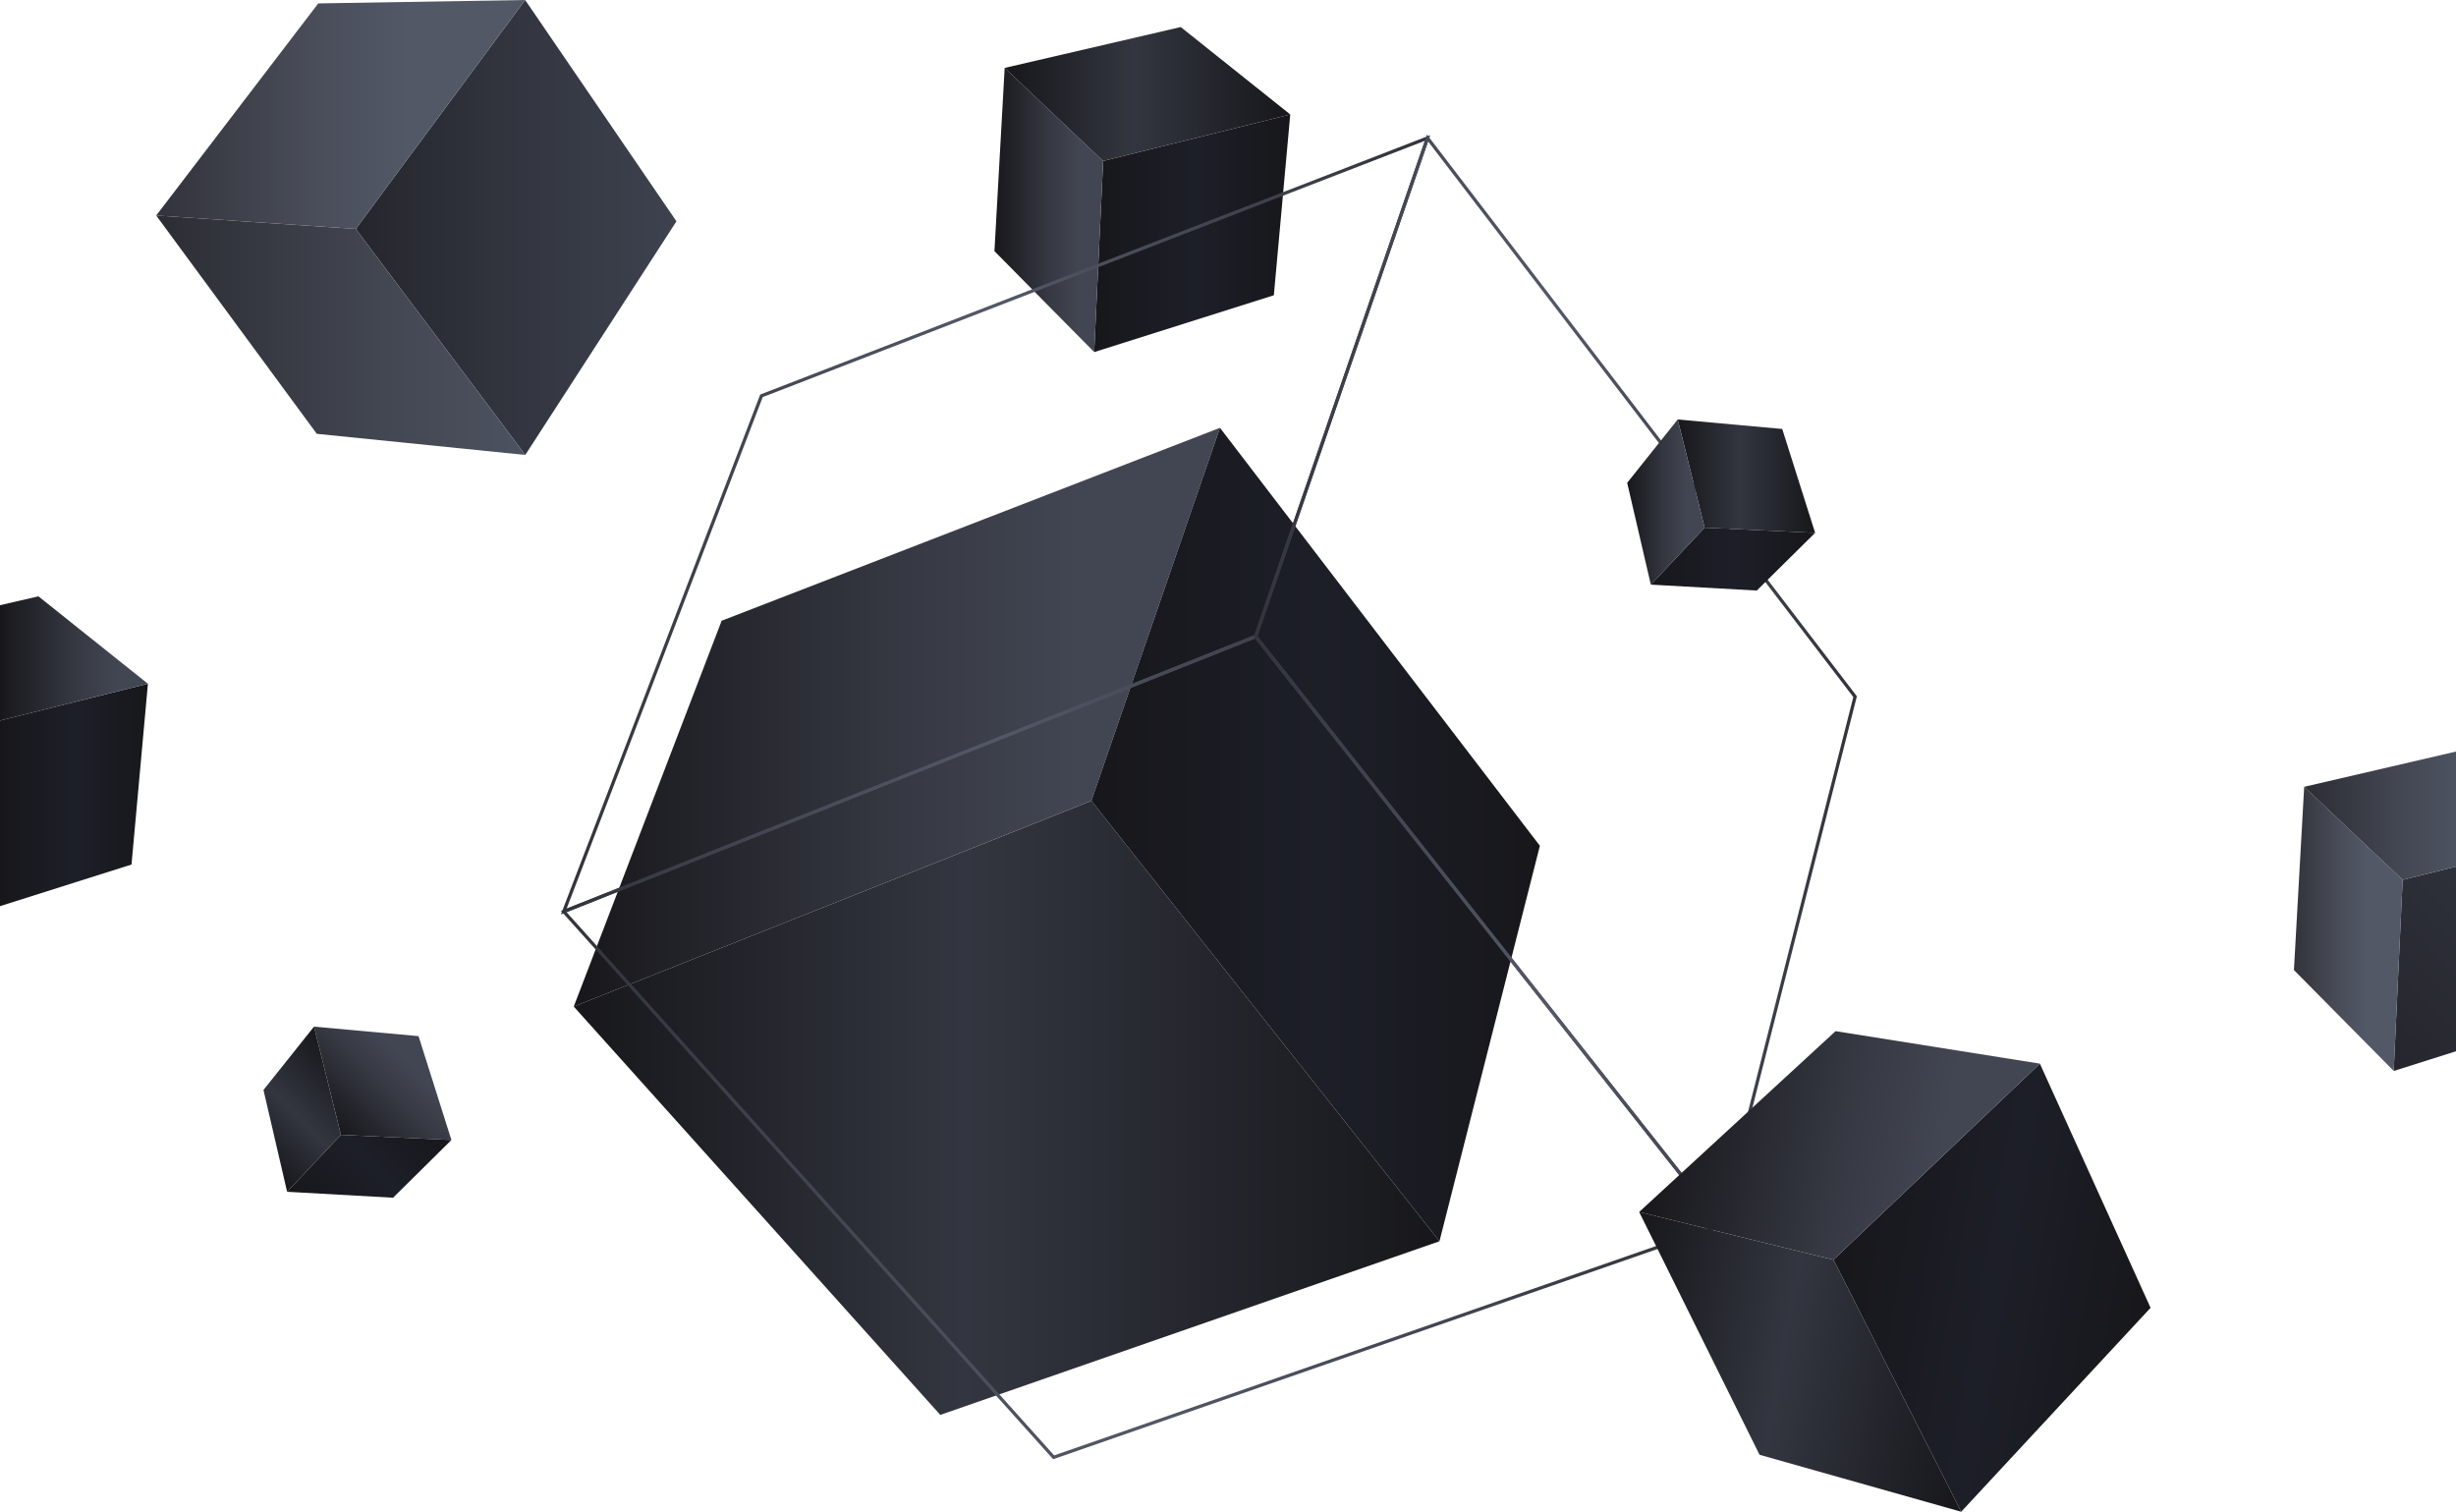 <svg xmlns="http://www.w3.org/2000/svg" xmlns:xlink="http://www.w3.org/1999/xlink" viewBox="0 0 750 461.62"><defs><style>.cls-1{fill:url(#linear-gradient);}.cls-2{fill:url(#linear-gradient-2);}.cls-3{fill:url(#linear-gradient-3);}.cls-4{fill:url(#linear-gradient-4);}.cls-5{fill:url(#linear-gradient-5);}.cls-6{fill:url(#linear-gradient-6);}.cls-7{fill:url(#linear-gradient-7);}.cls-8{fill:url(#linear-gradient-8);}.cls-9{fill:url(#linear-gradient-9);}.cls-10{fill:url(#linear-gradient-10);}.cls-11{fill:url(#linear-gradient-11);}.cls-12{fill:url(#linear-gradient-12);}.cls-13{fill:url(#linear-gradient-13);}.cls-14{fill:url(#linear-gradient-14);}.cls-15{fill:url(#linear-gradient-15);}.cls-16{fill:url(#linear-gradient-16);}.cls-17{fill:url(#linear-gradient-17);}.cls-18,.cls-19,.cls-20{fill:none;stroke-miterlimit:10;}.cls-18{stroke:url(#New_Gradient_Swatch_2);}.cls-19{stroke:url(#New_Gradient_Swatch_2-2);}.cls-20{stroke:url(#New_Gradient_Swatch_2-3);}.cls-21{fill:url(#linear-gradient-18);}.cls-22{fill:url(#linear-gradient-19);}.cls-23{fill:url(#linear-gradient-20);}.cls-24{fill:url(#linear-gradient-21);}.cls-25{fill:url(#linear-gradient-22);}.cls-26{fill:url(#linear-gradient-23);}</style><linearGradient id="linear-gradient" x1="334.14" y1="71.23" x2="394.01" y2="71.23" gradientUnits="userSpaceOnUse"><stop offset="0" stop-color="#17171b"/><stop offset="0.51" stop-color="#1d1f28"/><stop offset="1" stop-color="#17171b"/></linearGradient><linearGradient id="linear-gradient-2" x1="303.68" y1="64.13" x2="336.87" y2="64.13" gradientUnits="userSpaceOnUse"><stop offset="0" stop-color="#17171b"/><stop offset="0.07" stop-color="#1c1c21"/><stop offset="0.53" stop-color="#373a44"/><stop offset="0.78" stop-color="#424652"/></linearGradient><linearGradient id="linear-gradient-3" x1="306.8" y1="28.71" x2="394.01" y2="28.71" gradientUnits="userSpaceOnUse"><stop offset="0" stop-color="#17171b"/><stop offset="0.45" stop-color="#333640"/><stop offset="1" stop-color="#17171b"/></linearGradient><linearGradient id="linear-gradient-4" x1="175.21" y1="338.29" x2="439.58" y2="338.29" xlink:href="#linear-gradient-3"/><linearGradient id="linear-gradient-5" x1="175.21" y1="219" x2="372.55" y2="219" xlink:href="#linear-gradient-2"/><linearGradient id="linear-gradient-6" x1="333.28" y1="254.84" x2="470.24" y2="254.84" xlink:href="#linear-gradient"/><linearGradient id="linear-gradient-7" x1="0" y1="242.74" x2="45.17" y2="242.74" xlink:href="#linear-gradient"/><linearGradient id="linear-gradient-8" x1="0" y1="201.05" x2="45.17" y2="201.05" xlink:href="#linear-gradient-2"/><linearGradient id="linear-gradient-9" x1="102.63" y1="345.05" x2="129.55" y2="318.12" xlink:href="#linear-gradient-2"/><linearGradient id="linear-gradient-10" x1="96.03" y1="372.27" x2="129.02" y2="339.28" xlink:href="#linear-gradient"/><linearGradient id="linear-gradient-11" x1="77.13" y1="353.37" x2="106.45" y2="324.05" xlink:href="#linear-gradient-3"/><linearGradient id="linear-gradient-12" x1="720.32" y1="316.37" x2="838.93" y2="197.76" gradientUnits="userSpaceOnUse"><stop offset="0" stop-color="#25262d"/><stop offset="0.52" stop-color="#333640"/><stop offset="1" stop-color="#3d424e"/></linearGradient><linearGradient id="linear-gradient-13" x1="700.51" y1="283.64" x2="733.7" y2="283.64" gradientUnits="userSpaceOnUse"><stop offset="0" stop-color="#32333b"/><stop offset="0.42" stop-color="#494d59"/><stop offset="0.68" stop-color="#535867"/></linearGradient><linearGradient id="linear-gradient-14" x1="703.64" y1="249.08" x2="750" y2="249.08" gradientUnits="userSpaceOnUse"><stop offset="0" stop-color="#2c2d34"/><stop offset="0.62" stop-color="#434752"/><stop offset="1" stop-color="#4d5260"/></linearGradient><linearGradient id="linear-gradient-15" x1="108.66" y1="69.46" x2="206.57" y2="69.46" xlink:href="#linear-gradient-12"/><linearGradient id="linear-gradient-16" x1="47.7" y1="102.36" x2="160.41" y2="102.36" xlink:href="#linear-gradient-14"/><linearGradient id="linear-gradient-17" x1="47.7" y1="34.95" x2="160.37" y2="34.95" xlink:href="#linear-gradient-13"/><linearGradient id="New_Gradient_Swatch_2" x1="171.31" y1="319.67" x2="526.35" y2="319.67" gradientUnits="userSpaceOnUse"><stop offset="0" stop-color="#32333b"/><stop offset="0.31" stop-color="#494d59"/><stop offset="0.5" stop-color="#535867"/><stop offset="1" stop-color="#32333b"/></linearGradient><linearGradient id="New_Gradient_Swatch_2-2" x1="171.29" y1="160.25" x2="436.75" y2="160.25" xlink:href="#New_Gradient_Swatch_2"/><linearGradient id="New_Gradient_Swatch_2-3" x1="382.87" y1="208.17" x2="567.04" y2="208.17" xlink:href="#New_Gradient_Swatch_2"/><linearGradient id="linear-gradient-18" x1="512.33" y1="145.4" x2="554.29" y2="145.4" xlink:href="#linear-gradient-3"/><linearGradient id="linear-gradient-19" x1="504.12" y1="170.73" x2="554.29" y2="170.73" xlink:href="#linear-gradient"/><linearGradient id="linear-gradient-20" x1="496.9" y1="153.31" x2="520.55" y2="153.31" xlink:href="#linear-gradient-2"/><linearGradient id="linear-gradient-21" x1="509.42" y1="479.12" x2="607.33" y2="479.12" gradientTransform="translate(141.27 -175.93) rotate(9.98)" xlink:href="#linear-gradient"/><linearGradient id="linear-gradient-22" x1="448.46" y1="512.03" x2="561.17" y2="512.03" gradientTransform="translate(141.27 -175.93) rotate(9.98)" xlink:href="#linear-gradient-3"/><linearGradient id="linear-gradient-23" x1="448.46" y1="444.62" x2="561.13" y2="444.62" gradientTransform="translate(141.27 -175.93) rotate(9.98)" xlink:href="#linear-gradient-2"/></defs><title>cubes</title><g id="Layer_2" data-name="Layer 2"><g id="OBJECTS"><polygon class="cls-1" points="334.14 107.51 389 90.16 394.01 34.95 336.87 49.16 334.14 107.51"/><polygon class="cls-2" points="306.8 20.74 336.87 49.16 334.14 107.51 303.68 76.69 306.8 20.74"/><polygon class="cls-3" points="394.01 34.95 360.57 8.26 306.8 20.74 336.87 49.16 394.01 34.95"/><polygon class="cls-4" points="175.21 307.36 287.14 432.05 439.58 379.03 333.28 244.53 175.21 307.36"/><polygon class="cls-5" points="372.55 130.64 333.28 244.53 175.21 307.36 220.37 189.55 372.55 130.64"/><polygon class="cls-6" points="439.58 379.03 470.24 258.27 372.55 130.64 333.28 244.53 439.58 379.03"/><polygon class="cls-7" points="45.17 208.79 40.16 263.99 0 276.7 0 220.02 45.17 208.79"/><polygon class="cls-8" points="45.17 208.79 0 220.02 0 184.81 11.73 182.09 45.17 208.79"/><polygon class="cls-9" points="137.85 348.11 127.81 316.39 95.89 313.49 104.11 346.53 137.85 348.11"/><polygon class="cls-10" points="87.68 363.92 104.11 346.53 137.85 348.11 120.03 365.73 87.68 363.92"/><polygon class="cls-11" points="95.89 313.49 80.46 332.83 87.68 363.92 104.11 346.53 95.89 313.49"/><polygon class="cls-12" points="750 264.62 750 321.01 730.98 327.03 733.7 268.67 750 264.62"/><polygon class="cls-13" points="703.64 240.25 733.71 268.67 730.98 327.02 700.51 296.21 703.64 240.25"/><polygon class="cls-14" points="750 229.49 750 264.62 733.7 268.67 703.64 240.26 750 229.49"/><polygon class="cls-15" points="160.41 138.92 206.57 67.58 160.37 0 108.66 69.9 160.41 138.92"/><polygon class="cls-16" points="47.7 65.81 108.66 69.9 160.41 138.92 96.74 132.47 47.7 65.81"/><polygon class="cls-17" points="160.37 0 97.19 1.04 47.7 65.81 108.66 69.9 160.37 0"/><polygon class="cls-18" points="172.16 278.34 321.76 445 525.52 374.13 383.44 194.36 172.16 278.34"/><polygon class="cls-19" points="435.93 42.14 383.44 194.36 172.16 278.34 232.53 120.87 435.93 42.14"/><polygon class="cls-20" points="525.52 374.13 566.5 212.73 435.93 42.14 383.44 194.36 525.52 374.13"/><polygon class="cls-21" points="554.29 162.71 544.25 130.99 512.33 128.09 520.55 161.13 554.29 162.71"/><polygon class="cls-22" points="504.12 178.52 520.55 161.13 554.29 162.71 536.47 180.33 504.12 178.52"/><polygon class="cls-23" points="512.33 128.09 496.9 147.43 504.12 178.52 520.55 161.13 512.33 128.09"/><polygon class="cls-24" points="598.9 461.62 656.73 399.35 622.93 324.79 559.89 384.68 598.9 461.62"/><polygon class="cls-25" points="500.56 370.08 559.89 384.68 598.9 461.62 537.32 444.23 500.56 370.08"/><polygon class="cls-26" points="622.93 324.79 560.53 314.87 500.56 370.08 559.89 384.68 622.93 324.79"/></g></g></svg>